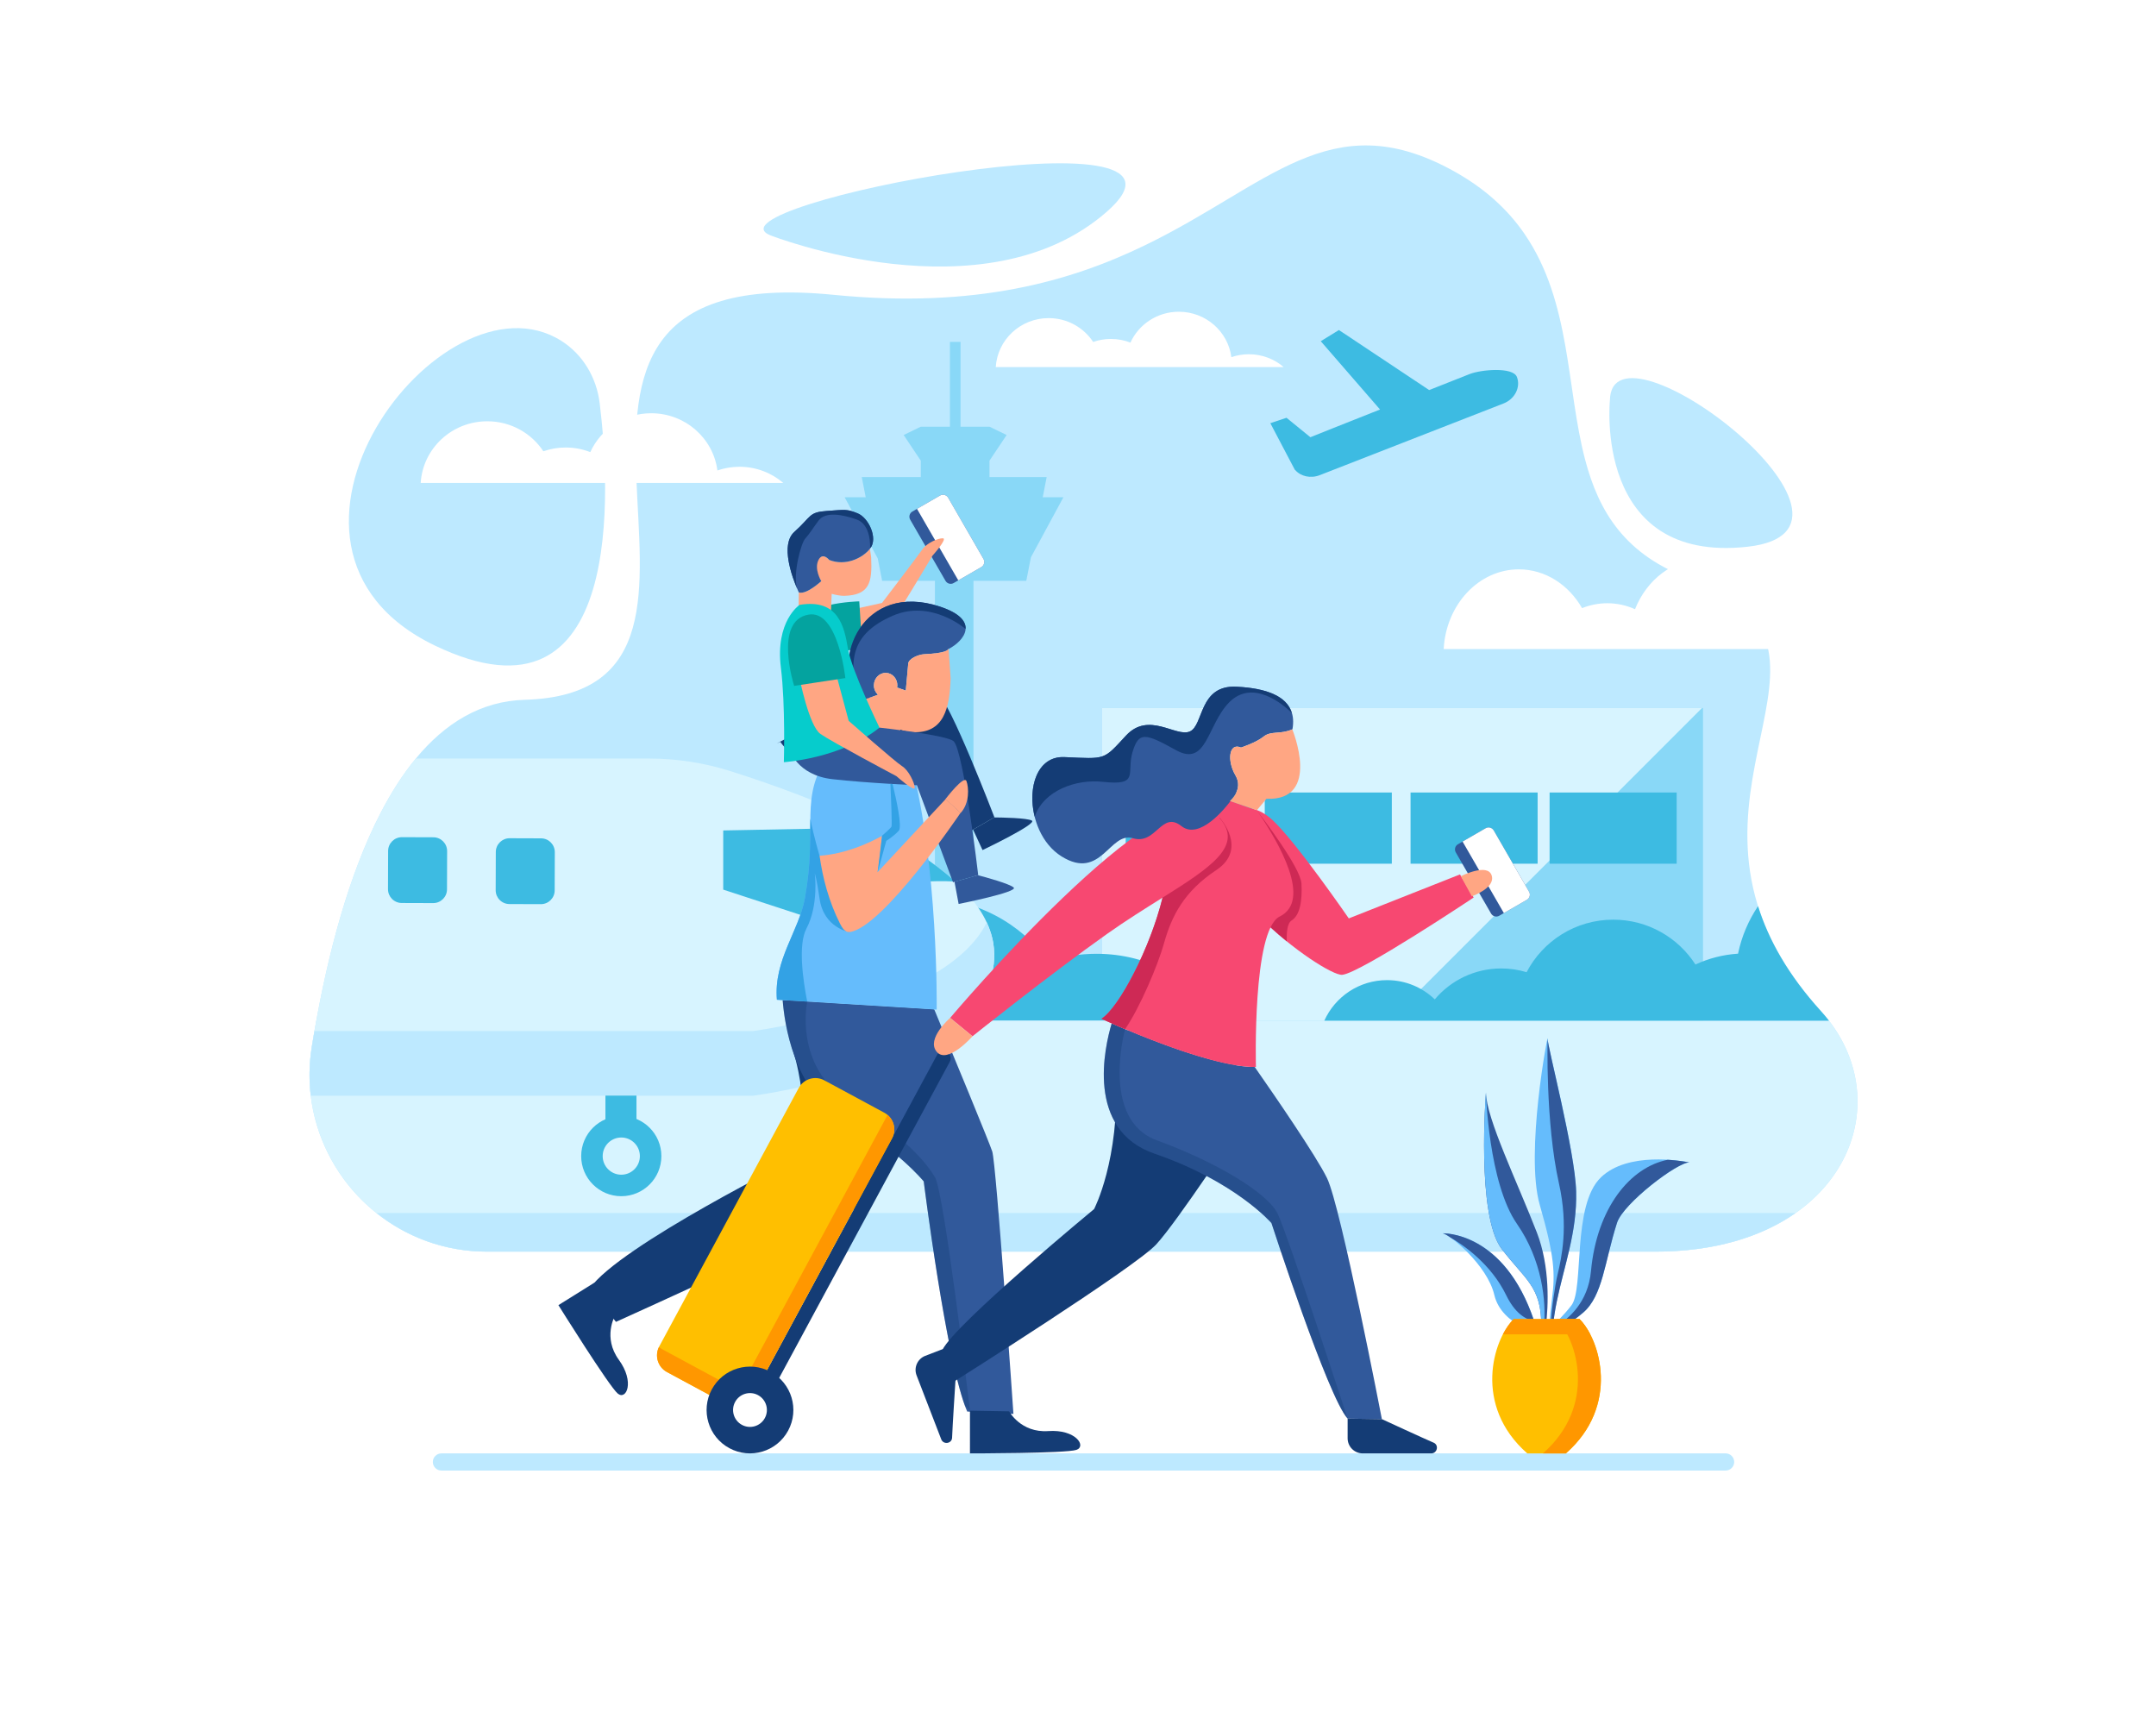 <svg width="750" height="600" viewBox="0 0 500 500" fill="none" xmlns="http://www.w3.org/2000/svg">
<rect x="0" y="0" width="500" height="500" fill="#333333" stroke="none"/>
<g clip-path="url(#clip0_3_35)">
<path d="M500 0H0V500H500V0Z" fill="white"/>
<path opacity="0.61" d="M384.53 58.93V58.94L89.63 353.83H83.69C58.58 353.83 38.11 335.98 33.32 312.99C33.02 311.56 32.78 310.11 32.61 308.64C32.43 307.18 32.32 305.69 32.27 304.2L274.25 62.22C310.31 44.81 328.1 21.16 363.36 40.32C372.99 45.55 379.71 51.9 384.53 58.93Z" fill="url(#paint0_linear_3_35)"/>
<path opacity="0.61" d="M438.5 161.2L245.87 353.83H172.43L402.02 124.24C405.97 139.29 413.55 152.1 433.08 159.02C435.04 159.71 436.84 160.44 438.5 161.2Z" fill="url(#paint1_linear_3_35)"/>
<path d="M437.736 421.269H65.46C64.091 421.269 62.971 422.389 62.971 423.757C62.971 425.126 64.091 426.245 65.46 426.245H437.736C439.105 426.245 440.224 425.125 440.224 423.757C440.224 422.389 439.105 421.269 437.736 421.269Z" fill="#BDE9FF"/>
<path d="M417.36 362.789H78.67C53.56 362.789 33.09 344.939 28.3 321.949C28 320.519 27.76 319.069 27.59 317.599C27.41 316.139 27.3 314.649 27.25 313.159C27.17 310.589 27.29 307.989 27.62 305.349C27.7 304.679 27.79 304.009 27.9 303.339C28.14 301.849 28.39 300.349 28.66 298.849C32.53 276.589 38.58 253.449 47.93 235.459C50.95 229.659 54.3 224.389 58.04 219.869C66.48 209.649 76.86 203.199 89.62 202.839C167.72 200.629 68 74.429 179.19 85.459C220.41 89.549 247.99 81.449 269.23 71.179C305.29 53.769 323.08 30.119 358.34 49.279C367.97 54.509 374.69 60.859 379.51 67.889V67.899C392.96 87.539 391.55 112.489 397 133.199C400.95 148.249 408.53 161.059 428.06 167.979C430.02 168.669 431.82 169.399 433.48 170.159C479.16 191.039 413.16 235.559 465.42 293.129C489.6 319.779 471.66 362.789 417.36 362.789Z" fill="#BDE9FF"/>
<path d="M236.35 161.539L245.771 144.131H239.773L240.156 142.183L240.922 138.287H224.343V133.526L229.31 126.091L224.343 123.678H215.948V99.094H212.872V123.678H204.431L199.464 126.091L204.431 133.526V138.287H187.311L188.077 142.183L188.46 144.131H182.354L191.94 161.843H191.943L192.567 165.018H192.568L193.221 168.342H208.532V175.371V296.073H219.701V175.371V168.342H235.012L235.666 165.018L236.35 161.539Z" fill="#89D8F7"/>
<path d="M431.179 205.224H256.986V295.849H431.179V205.224Z" fill="#89D8F7"/>
<path d="M430.893 205.224H256.986V295.85H340.267L430.893 205.224Z" fill="#D7F4FF"/>
<path d="M300.663 229.712H263.829V250.349H300.663V229.712Z" fill="#3DBBE2"/>
<path d="M340.972 229.712H304.138V250.349H340.972V229.712Z" fill="#3DBBE2"/>
<path d="M383.237 229.712H346.403V250.349H383.237V229.712Z" fill="#3DBBE2"/>
<path d="M423.546 229.712H386.712V250.349H423.546V229.712Z" fill="#3DBBE2"/>
<path d="M34.196 295.849C39.265 287.085 48.739 281.183 59.599 281.183C67.514 281.183 74.69 284.314 79.976 289.399C86.789 281.321 96.971 276.199 108.368 276.199C112.125 276.199 115.757 276.763 119.176 277.802C126.139 264.464 140.091 255.371 156.172 255.371C166.795 255.371 176.471 259.354 183.834 265.889C190.231 262.332 197.591 260.299 205.43 260.299C220.251 260.299 233.371 267.549 241.461 278.689C245.84 277.248 250.515 276.458 255.376 276.458C270.637 276.458 284.1 284.142 292.119 295.849H34.196Z" fill="#3DBBE2"/>
<path d="M29.189 295.85C28.731 298.358 28.3 300.858 27.897 303.342C22.833 334.532 47.074 362.79 78.672 362.79H417.359C469.848 362.79 488.359 322.599 467.692 295.85H29.189Z" fill="#D7F4FF"/>
<path d="M46.628 351.592C55.372 358.563 66.468 362.79 78.672 362.79H417.359C434.675 362.79 448.291 358.414 458.024 351.592H46.628Z" fill="#BDE9FF"/>
<path d="M475.63 324.148C475.74 323.338 475.82 322.528 475.88 321.708C475.83 322.529 475.75 323.339 475.63 324.148Z" fill="#D7F4FF"/>
<path d="M100.143 98.745C106.435 102.684 110.427 109.43 111.333 116.797C114.246 140.491 119.164 213.905 63.521 187.096C4.007 158.421 65.492 77.053 100.143 98.745Z" fill="#BDE9FF"/>
<path d="M160.749 68.181C160.749 68.181 222.744 92.589 258.379 61.347C294.015 30.105 140.247 59.638 160.749 68.181Z" fill="#BDE9FF"/>
<path d="M404.193 116.016C404.193 116.016 399.327 163.352 444.009 158.486C488.691 153.62 404.636 89.472 404.193 116.016Z" fill="#BDE9FF"/>
<path d="M377.23 109.257C376.075 106.294 366.846 107.127 363.544 108.415C363.544 108.415 358.526 110.399 351.8 113.061L325.638 95.661L320.376 98.899L337.559 118.7C327.137 122.829 317.515 126.649 317.369 126.735L310.443 121.095L305.758 122.662L312.897 136.245L312.926 136.204C314.538 138.075 317.413 138.766 320.084 137.724L373.344 116.953C376.645 115.665 378.385 112.219 377.23 109.257Z" fill="#3DBBE2"/>
<path d="M465.416 293.131C455.771 282.504 450.169 272.324 447.136 262.653C444.384 266.764 442.373 271.413 441.34 276.426C436.952 276.707 432.785 277.804 428.992 279.572C423.949 271.748 415.164 266.569 405.163 266.569C394.244 266.569 384.77 272.743 380.042 281.8C377.72 281.094 375.254 280.711 372.703 280.711C364.964 280.711 358.05 284.189 353.424 289.674C349.835 286.221 344.962 284.095 339.588 284.095C331.492 284.095 324.519 288.917 321.406 295.848H467.69C466.978 294.926 466.222 294.019 465.416 293.131Z" fill="#3DBBE2"/>
<path d="M155.83 317.599H27.59C27.11 313.619 27.1 309.519 27.62 305.349C27.7 304.679 27.79 304.009 27.9 303.339C31.73 279.739 37.95 254.659 47.93 235.459C50.95 229.659 54.3 224.389 58.04 219.869H125.67C133.65 219.869 141.57 221.089 149.18 223.499C174.81 231.579 214.05 246.929 223.54 267.359C223.9 268.089 224.19 268.819 224.44 269.559C224.72 270.339 224.96 271.119 225.14 271.909C225.19 272.089 225.22 272.259 225.26 272.429C225.32 272.719 225.38 273.009 225.43 273.309C231.05 307.759 155.83 317.599 155.83 317.599Z" fill="#D7F4FF"/>
<path d="M155.83 317.599H27.59C27.11 313.619 27.1 309.519 27.62 305.349C27.7 304.679 27.79 304.009 27.9 303.339C28.14 301.849 28.39 300.349 28.66 298.849H155.83C155.83 298.849 211.79 291.499 223.54 267.359C223.88 268.089 224.18 268.819 224.44 269.559C224.72 270.339 224.96 271.119 225.14 271.909C225.19 272.089 225.22 272.259 225.26 272.429C225.32 272.719 225.38 273.009 225.43 273.309C231.05 307.759 155.83 317.599 155.83 317.599Z" fill="#BDE9FF"/>
<path d="M147.153 240.711L190.604 239.866C199.712 244.477 208.088 249.718 214.378 255.511C186.784 254.14 174.534 266.814 174.534 266.814L147.153 257.857V240.711Z" fill="#3DBBE2"/>
<path d="M63.13 242.692L54.025 242.662C51.817 242.655 50.02 244.439 50.013 246.648L49.977 257.726C49.97 259.934 51.754 261.731 53.963 261.738L63.068 261.768C65.277 261.775 67.073 259.991 67.08 257.782L67.116 246.704C67.123 244.496 65.338 242.699 63.13 242.692Z" fill="#3DBBE2"/>
<path d="M94.345 242.999L85.24 242.969C83.032 242.962 81.235 244.746 81.228 246.955L81.192 258.033C81.185 260.241 82.969 262.038 85.178 262.045L94.283 262.075C96.492 262.082 98.288 260.298 98.295 258.089L98.331 247.011C98.338 244.803 96.553 243.007 94.345 242.999Z" fill="#3DBBE2"/>
<path d="M122.007 317.568H113.009V327.797H122.007V317.568Z" fill="#3DBBE2"/>
<path d="M117.602 346.725C124.021 346.725 129.225 341.521 129.225 335.102C129.225 328.683 124.021 323.479 117.602 323.479C111.183 323.479 105.979 328.683 105.979 335.102C105.979 341.521 111.183 346.725 117.602 346.725Z" fill="#3DBBE2"/>
<path d="M122.993 335.102C122.993 332.125 120.579 329.711 117.602 329.711C114.625 329.711 112.211 332.125 112.211 335.102C112.211 338.08 114.625 340.493 117.602 340.493C120.58 340.493 122.993 338.08 122.993 335.102Z" fill="#D7F4FF"/>
<path fill-rule="evenodd" clip-rule="evenodd" d="M164.569 139.985C161.17 137.068 156.727 135.297 151.86 135.297C149.619 135.297 147.469 135.676 145.468 136.365C144.253 127.013 136.131 119.781 126.285 119.781C118.409 119.781 111.638 124.409 108.619 131.047C106.415 130.188 104.014 129.712 101.499 129.712C99.224 129.712 97.042 130.101 95.015 130.81C91.569 125.576 85.581 122.109 78.766 122.109C68.47 122.109 60.057 130.014 59.458 139.985H164.569Z" fill="white"/>
<path fill-rule="evenodd" clip-rule="evenodd" d="M309.625 106.4C306.926 104.084 303.398 102.678 299.534 102.678C297.755 102.678 296.048 102.979 294.458 103.526C293.493 96.1 287.044 90.358 279.226 90.358C272.972 90.358 267.595 94.033 265.199 99.303C263.449 98.621 261.543 98.243 259.545 98.243C257.739 98.243 256.006 98.552 254.396 99.115C251.66 94.959 246.905 92.206 241.493 92.206C233.318 92.206 226.637 98.483 226.162 106.401L309.625 106.4Z" fill="white"/>
<path fill-rule="evenodd" clip-rule="evenodd" d="M474.601 188.126C470.766 184.357 465.754 182.069 460.262 182.069C457.734 182.069 455.308 182.559 453.05 183.448C451.68 171.364 442.516 162.021 431.407 162.021C422.521 162.021 414.881 168.001 411.476 176.577C408.989 175.468 406.28 174.852 403.442 174.852C400.875 174.852 398.413 175.355 396.126 176.271C392.238 169.508 385.482 165.029 377.793 165.029C366.177 165.029 356.684 175.243 356.008 188.127L474.601 188.126Z" fill="white"/>
<path d="M163.733 215.037C163.733 215.037 167.616 221.794 177.975 220.36C188.333 218.926 202.113 216.038 202.113 216.038L219.198 240.695L225.769 236.894C225.769 236.894 212.731 202.827 209.271 201.038C206.871 199.797 187.488 202.518 187.488 202.518L162.649 215.509" fill="#143C75"/>
<path d="M222.328 246.398L219.584 240.47L225.684 236.937C228.006 236.955 235.2 237.08 236.621 237.845C238.328 238.767 222.328 246.398 222.328 246.398Z" fill="#143C75"/>
<path d="M208.208 292.585C207.594 294.564 192.569 343.415 191.06 346.713C189.524 350.074 116.052 383.151 116.052 383.151L108.481 373.448C116.938 361.179 169.141 335.276 169.141 335.276C169.141 335.276 172.746 321.715 167.253 304.015C165.789 299.317 165.925 294.528 166.91 290.038L208.208 292.585Z" fill="#143C75"/>
<path d="M231.283 409.831L217.884 409.144C211.975 395.664 205.28 342.43 205.28 342.43C205.28 342.43 197.591 332.97 181.048 323.375C167.541 315.551 164.903 296.587 164.388 289.874L208.334 292.593C213.674 305.468 224.253 331.045 225.139 333.747C226.314 337.38 231.283 409.831 231.283 409.831Z" fill="#31599B"/>
<path d="M177.764 218.826C168.98 231.118 174.616 239.267 170.838 260.28C169.09 270 161.762 278.172 162.714 289.78L209.032 292.638C209.032 292.638 209.63 250.824 201.336 219.957C201.026 218.806 199.701 217.501 198.583 217.089L186.364 212.626C183.672 211.633 179.432 216.492 177.764 218.826Z" fill="#65BCFC"/>
<path d="M183.756 270.164C183.756 270.164 176.311 269.023 175.091 260.492C174.265 254.715 173.698 253.18 173.698 253.18C173.698 253.18 174.918 262.239 171.258 269.196C168.81 273.871 170.274 284.087 171.502 290.32L162.711 289.777C161.759 278.168 169.094 269.999 170.841 260.28C172.628 250.34 172.305 243.28 172.399 237.291C173.422 242.54 175.083 248.042 175.083 248.042L180.702 253.622L182.748 251.757L183.756 270.164Z" fill="#33A2E5"/>
<path d="M221.967 164.37L215.299 168.219L213.953 168.996C213.131 169.475 212.074 169.186 211.595 168.364L201.358 150.628C200.879 149.797 201.159 148.74 201.99 148.27L203.327 147.493L210.004 143.635C210.826 143.165 211.883 143.445 212.362 144.267L222.598 162.012C223.078 162.834 222.798 163.891 221.967 164.37Z" fill="#31599B"/>
<path d="M221.967 164.37L215.299 168.219L203.328 147.493L210.005 143.635C210.827 143.165 211.884 143.445 212.363 144.267L222.599 162.012C223.078 162.834 222.798 163.891 221.967 164.37Z" fill="white"/>
<path d="M177.327 189.413C177.327 189.413 191.709 186.191 194.295 182.839C196.881 179.487 207.776 161.114 207.776 161.114C207.776 161.114 212.304 156.066 210.831 156.027C209.358 155.988 206.144 157.402 204.839 159.304C203.534 161.206 193.181 174.765 193.181 174.765L176.966 178.35L177.327 189.413Z" fill="#FFA683"/>
<path d="M187.454 187.876C187.454 187.876 169.914 191.853 169.153 182.459C168.519 174.629 186.59 174.306 186.59 174.306L187.454 187.876Z" fill="#04A39F"/>
<path d="M212.481 188.115V188.052C211.993 189.145 208.108 189.507 205.38 189.633C203.844 189.696 200.836 190.88 200.781 192.407L200.076 200.177L197.555 199.273C197.582 199.101 197.618 198.93 197.627 198.749C197.69 196.761 196.227 195.099 194.347 195.036C192.477 194.973 190.905 196.536 190.832 198.523C190.796 199.661 191.266 200.673 192.025 201.36C189.251 202.471 186.45 203.158 186.45 203.158V203.167C186.441 203.167 186.441 203.158 186.441 203.158C178.002 190.97 187.796 168.473 210.004 175.836C221.832 179.758 217.062 185.73 212.481 188.115Z" fill="#31599B"/>
<path d="M210.006 175.837C187.798 168.474 178.005 190.97 186.443 203.159C186.443 203.159 186.443 203.168 186.452 203.168V203.159C183.35 191.692 183.998 183.794 196.349 178.453C207.441 173.657 217.333 182.25 217.333 182.25L217.425 182.13C217.45 179.968 215.556 177.677 210.006 175.837Z" fill="#143C75"/>
<path d="M212.482 188.055C211.995 189.144 208.111 189.507 205.379 189.629C203.84 189.696 200.835 190.876 200.783 192.411L200.072 200.173L197.556 199.274C197.586 199.102 197.617 198.93 197.624 198.749C197.691 196.761 196.226 195.098 194.351 195.035C192.477 194.972 190.904 196.533 190.837 198.521C190.799 199.657 191.271 200.675 192.024 201.361C189.256 202.473 186.447 203.16 186.447 203.16L186.166 212.383L198.324 217.045L198.501 211.507C199.659 211.935 200.851 212.16 202.04 212.219C211.227 212.671 212.789 205.157 213.076 196.603L212.482 188.055Z" fill="#FFA683"/>
<path d="M182.178 172.71C181.22 172.728 179.549 172.412 178.591 172.123L178.41 177.029L169.023 175.909L169.068 171.708C169.077 171.717 169.077 171.726 169.077 171.726C171.281 172.44 175.582 168.437 175.582 168.437C175.582 168.437 173.341 164.868 174.85 162.167C176.043 160.017 177.895 162.303 177.895 162.303C182.476 164.119 187.346 161.942 189.686 159.087L190.038 161.517C190.382 168.862 189.587 172.512 182.178 172.71Z" fill="#FFA683"/>
<path d="M172.306 164.572C172.225 162.865 173.383 161.428 174.892 161.364C176.401 161.299 177.69 162.63 177.771 164.338C177.852 166.045 176.694 167.482 175.185 167.547C173.676 167.611 172.387 166.279 172.306 164.572Z" fill="#FFA683"/>
<path d="M177.892 162.306C177.892 162.306 176.046 160.019 174.847 162.166C173.34 164.865 175.581 168.438 175.581 168.438C175.581 168.438 171.286 172.435 169.08 171.722C169.08 171.722 162.727 158.671 167.771 154.171C172.815 149.671 171.844 148.469 177.214 148.101C182.584 147.733 182.905 147.504 186.083 148.775C189.376 150.092 192.071 156.088 189.767 158.987C187.462 161.884 182.528 164.14 177.892 162.306Z" fill="#31599B"/>
<path d="M186.081 148.774C182.904 147.503 182.582 147.732 177.212 148.1C171.842 148.468 172.813 149.67 167.769 154.17C163.635 157.859 167.156 167.287 168.561 170.57C167.302 166.356 169.695 157.476 170.917 156.119C172.266 154.62 172.866 153.496 174.814 150.873C176.763 148.25 181.559 149.074 185.831 150.573C190.103 152.072 189.728 158.667 189.728 158.667L189.913 158.757C191.922 155.786 189.293 150.058 186.081 148.774Z" fill="#143C75"/>
<path d="M109.884 371.744L99.377 378.301C99.377 378.301 114.13 401.942 116.595 403.942C119.06 405.943 121.59 400.604 116.89 394.136C112.19 387.668 115.735 381.475 115.735 381.475L109.884 371.744Z" fill="#143C75"/>
<path d="M218.682 408.89L218.679 421.275C218.679 421.275 246.545 421.281 249.548 420.249C252.551 419.218 249.362 414.244 241.386 414.805C233.411 415.366 230.034 409.079 230.034 409.079L218.682 408.89Z" fill="#143C75"/>
<path d="M166.338 217.18C166.338 217.18 168.436 224.686 178.829 225.849C189.222 227.012 203.288 227.609 203.288 227.609L213.769 255.717L221.074 253.653C221.074 253.653 216.834 217.423 213.923 214.837C211.903 213.043 192.448 210.902 192.448 210.902L165.174 217.37" fill="#31599B"/>
<path d="M215.395 262.017L214.197 255.596L220.979 253.676C223.225 254.266 230.166 256.16 231.355 257.252C232.782 258.564 215.395 262.017 215.395 262.017Z" fill="#31599B"/>
<path d="M211.583 231.618C211.583 231.618 216.976 224.543 217.667 226.4C218.358 228.257 218.622 232.79 215.96 235.665L211.583 231.618Z" fill="#FFA683"/>
<path d="M211.648 231.596L191.85 252.856C191.85 252.856 192.743 248.248 193.139 242.306C189.253 244.463 182.561 247.516 175.082 248.042C175.98 254.441 177.764 261.328 181.043 267.786C181.607 268.905 182.514 270.314 183.756 270.164C193.41 269.028 215.957 235.6 215.957 235.6L211.648 231.596Z" fill="#FFA683"/>
<path d="M169.289 175.324C169.289 175.324 162.193 180.01 163.873 193.549C165.223 204.426 164.728 220.925 164.728 220.925C164.728 220.925 181.342 219.882 192.445 210.902C192.445 210.902 184.362 194.27 183.309 188.002C182.258 181.733 180.605 173.434 169.289 175.324Z" fill="#06CCCC"/>
<path d="M169.207 196.23C169.207 196.23 171.983 210.404 175.344 212.742C178.705 215.08 197.376 224.98 197.376 224.98C197.376 224.98 202.702 229.728 202.669 228.304C202.636 226.88 200.883 223.227 198.983 222.058C197.083 220.889 183.527 208.943 183.527 208.943L179.874 195.353L169.207 196.23Z" fill="#FFA683"/>
<path d="M167.714 198.801C167.714 198.801 161.649 179.889 171.909 178.147C180.461 176.695 182.559 196.542 182.559 196.542L167.714 198.801Z" fill="#04A39F"/>
<path opacity="0.34" d="M208.539 341.23C205.841 336.733 199.846 329.539 183.658 319.346C167.47 309.154 171.502 290.32 171.502 290.32L164.392 289.94C164.921 296.719 167.592 315.574 181.046 323.374C197.594 332.968 205.277 342.433 205.277 342.433C205.277 342.433 211.46 391.549 217.186 407.369L218.682 408.889C218.682 408.889 211.237 345.726 208.539 341.23Z" fill="#143C75"/>
<path d="M198.019 240.831C196.519 242.43 194.423 243.731 194.423 243.731L191.929 252.784L193.212 242.231C193.212 242.231 195.624 240.135 195.923 239.629C196.14 239.268 195.811 231.458 195.621 227.203C195.82 227.212 196.059 227.241 196.249 227.25C197.315 231.605 199.112 239.665 198.019 240.831Z" fill="#33A2E5"/>
<path d="M380.123 260.812L373.455 264.661L372.109 265.438C371.287 265.917 370.23 265.628 369.751 264.806L359.515 247.07C359.036 246.239 359.316 245.182 360.147 244.712L361.484 243.935L368.161 240.077C368.983 239.607 370.04 239.887 370.519 240.709L380.755 258.454C381.235 259.276 380.955 260.333 380.123 260.812Z" fill="#31599B"/>
<path d="M380.123 260.812L373.455 264.661L361.484 243.935L368.161 240.077C368.983 239.607 370.04 239.887 370.519 240.709L380.755 258.454C381.235 259.276 380.955 260.333 380.123 260.812Z" fill="white"/>
<path d="M297.4 325.761C297.4 325.761 278.933 353.896 272.689 360.681C266.446 367.457 214.053 400.462 214.053 400.462L210.683 391.292C214.342 383.748 254.665 350.454 254.665 350.454C254.665 350.454 262.101 336.333 261.017 311.55C260.782 306.219 262.155 302 264.459 298.657C272.663 302.099 285.826 307.177 295.738 308.767L297.4 325.761Z" fill="#143C75"/>
<path d="M211.032 390.948L205.72 392.997C203.462 393.868 202.337 396.405 203.208 398.663L210.355 417.195C210.98 418.816 213.424 418.468 213.501 416.732C213.502 416.705 213.503 416.679 213.504 416.652C213.586 413.961 214.471 400.273 214.471 400.273L211.032 390.948Z" fill="#143C75"/>
<path d="M293.432 237.061C292.623 237.808 298.161 230.043 306.463 237.772C313.334 244.169 328.498 266.204 328.498 266.204L360.735 253.455L364.695 260.157C364.695 260.157 331.815 282.078 326.603 282.552C321.39 283.026 279.216 252.699 293.432 237.061Z" fill="#F74871"/>
<path d="M338.093 411.349L328.164 411.195C322.472 405.042 306.083 354.519 306.083 354.519C306.083 354.519 295.657 342.439 272.202 334.38C252.145 327.495 257.728 303.444 259.77 296.632C267.676 300.138 289.422 309.272 301.222 309.263C306.598 316.961 319.057 335.039 322.192 341.49C326.221 349.785 338.093 411.349 338.093 411.349Z" fill="#31599B"/>
<path opacity="0.34" d="M307.914 351.872C304.916 345.577 289.378 336.534 272.89 330.538C256.413 324.546 263.638 298.347 263.651 298.316C262.148 297.678 260.831 297.104 259.769 296.633C257.727 303.445 252.144 327.496 272.201 334.381C295.655 342.44 306.082 354.52 306.082 354.52C306.082 354.52 322.456 404.996 328.155 411.186C327.964 410.609 310.896 358.134 307.914 351.872Z" fill="#143C75"/>
<path d="M285.942 229.185C285.942 229.185 285.338 229.539 284.428 230.304C281.687 232.609 276.169 238.652 275.991 250.035C275.754 265.198 263.197 291.261 256.8 295.289C256.8 295.289 287.127 309.505 301.58 309.268C301.58 309.268 300.519 269.59 308.451 265.673C318.047 260.934 308.055 243.909 301.894 234.935L285.942 229.185Z" fill="#F74871"/>
<path d="M289.537 235.633C302.502 247.231 280.719 254.904 258.371 270.733C241.645 282.58 219.41 300.368 219.41 300.368L212.937 295.04C212.937 295.04 274.424 222.114 289.537 235.633Z" fill="#F74871"/>
<path d="M312.163 211.407C312.163 211.434 312.154 211.452 312.145 211.479C312.127 211.434 312.118 211.407 312.118 211.407C308.603 212.961 305.974 211.75 303.806 213.503C301.647 215.256 297.256 216.683 297.256 216.683C293.678 215.129 293.199 220.595 295.639 224.715C298.069 228.844 294.049 232.187 294.049 232.187L294.175 232.232C292.838 234.021 285.267 243.625 279.99 239.451C274.172 234.852 272.681 244.989 265.923 242.965C259.165 240.932 256.726 255.397 245.233 248.232C233.741 241.067 233.876 218.905 246.046 219.447C258.216 219.989 257.267 220.396 263.899 213.231C270.522 206.066 278.364 213.773 282.421 212.02C286.478 210.258 284.987 198.504 295.937 199.046C306.896 199.58 313.654 203.095 312.163 211.407Z" fill="#31599B"/>
<path d="M312.12 211.409C312.12 211.409 320.701 232.152 304.62 231.543L301.85 234.854L294.05 232.187C294.05 232.187 298.067 228.841 295.634 224.719C293.202 220.597 293.675 215.125 297.256 216.679C297.256 216.679 301.648 215.26 303.81 213.503C305.972 211.746 308.607 212.963 312.12 211.409Z" fill="#FFA683"/>
<path d="M360.978 253.978C360.978 253.978 368.701 250.052 369.91 253.728C371.119 257.404 364.163 259.791 364.163 259.791L360.978 253.978Z" fill="#FFA683"/>
<path d="M154.741 410.986C155.755 411.534 157.034 411.151 157.581 410.137L212.835 307.758C213.383 306.744 213 305.465 211.986 304.918C210.971 304.371 209.693 304.753 209.146 305.767L153.892 408.145C153.344 409.16 153.726 410.438 154.741 410.986Z" fill="#143C75"/>
<path d="M176.473 313.144L193.856 322.526C196.527 323.967 197.524 327.301 196.082 329.972L155.672 404.846C154.23 407.517 150.897 408.514 148.226 407.072L130.844 397.691C128.173 396.25 127.176 392.916 128.618 390.245L169.028 315.371C170.469 312.699 173.802 311.703 176.473 313.144Z" fill="#FFBF00"/>
<path d="M194.785 323.156C194.752 323.223 194.725 323.29 194.69 323.356L154.28 398.23C152.838 400.901 149.505 401.898 146.834 400.456L129.452 391.074C129.115 390.892 128.805 390.68 128.523 390.443C127.234 393.079 128.239 396.283 130.845 397.689L148.227 407.07C150.898 408.511 154.232 407.515 155.673 404.844L196.083 329.97C197.342 327.638 196.739 324.798 194.785 323.156Z" fill="#FF9700"/>
<path d="M143.843 402.722C140.544 408.835 142.825 416.464 148.938 419.763C155.051 423.062 162.68 420.781 165.979 414.668C169.278 408.555 166.997 400.926 160.885 397.627C154.772 394.329 147.142 396.61 143.843 402.722Z" fill="#143C75"/>
<path d="M150.597 406.367C149.311 408.75 150.2 411.724 152.583 413.009C154.966 414.295 157.939 413.406 159.225 411.023C160.511 408.641 159.622 405.667 157.239 404.381C154.857 403.096 151.883 403.985 150.597 406.367Z" fill="white"/>
<path d="M219.41 300.368C219.41 300.368 212.189 308.61 209.041 304.862C205.893 301.114 212.938 295.04 212.938 295.04L219.41 300.368Z" fill="#FFA683"/>
<path d="M291.018 237.111C298.106 245.084 288.582 251.359 274.51 260.191C270.967 274.754 261.916 292.067 256.8 295.289C256.8 295.289 259.498 296.552 263.652 298.315C267.995 291.969 273.183 279.706 274.955 273.347C277.174 265.382 280.826 258.331 290.097 252.192C299.368 246.061 291.097 237.05 291.097 237.05L291.018 237.111Z" fill="#CE2955"/>
<path d="M311.906 266.814C310.655 267.601 310.434 270.332 310.521 272.85C308.955 271.583 307.365 270.221 305.815 268.797C306.563 267.27 307.428 266.176 308.452 265.672C317.951 260.981 308.226 244.234 302.079 235.199C302.087 235.199 302.087 235.207 302.095 235.207C303.622 237.3 314.536 251.521 314.78 256.109C315.038 261.068 314.385 265.247 311.906 266.814Z" fill="#CE2955"/>
<path d="M328.16 411.199V416.892C328.16 419.312 330.122 421.274 332.542 421.274H352.404C354.142 421.274 354.696 418.869 353.104 418.172C353.08 418.161 353.055 418.151 353.03 418.14C350.549 417.096 338.096 411.344 338.096 411.344L328.16 411.199Z" fill="#143C75"/>
<path d="M311.98 206.641C310.48 201.714 304.502 199.464 295.936 199.047C284.986 198.505 286.476 210.259 282.42 212.021C278.363 213.774 270.521 206.067 263.898 213.232C257.266 220.397 258.215 219.99 246.045 219.448C238.163 219.097 235.336 228.267 237.439 236.721C240.044 229.123 249.448 225.755 257.202 226.616C267.994 227.815 263.997 224.018 265.796 218.023C267.595 212.027 269.393 212.427 278.386 217.423C287.379 222.419 287.382 210.186 293.774 203.633C300.672 196.564 309.645 204.365 311.98 206.641Z" fill="#143C75"/>
<path d="M387.404 376.5C387.023 379.436 386.755 382.15 386.597 384.474H387.711C387.861 382.609 388.174 380.275 388.773 377.338C390.9 366.899 394.702 357.15 394.41 345.419C394.117 333.687 385.989 302.951 386.136 301.014C386.283 299.077 379.559 334.263 383.853 349.21C388.145 364.157 388.358 369.142 387.404 376.5Z" fill="#65BCFC"/>
<path d="M389.043 369.327C388.25 372.65 387.241 379.664 387.02 384.474H387.707C387.857 382.614 388.174 380.272 388.772 377.338C390.899 366.899 394.701 357.15 394.408 345.419C394.115 333.687 385.987 302.951 386.134 301.014C386.134 301.014 385.472 325.459 389.415 342.973C392.238 355.513 390.149 364.695 389.043 369.327Z" fill="#31599B"/>
<path d="M384.285 384.474H385.638C386.347 378.483 386.892 367.249 383.011 357.228C377.392 342.721 368.343 324.147 368.258 316.687C368.258 316.687 365.393 352.208 372.828 362.02C379.512 370.84 384.457 372.905 384.285 384.474Z" fill="#31599B"/>
<path d="M384.282 384.474H385.059C385.8 377.265 384.525 365.216 377.259 354.765C368.981 342.857 368.257 316.687 368.257 316.687C368.257 316.687 365.392 352.208 372.827 362.02C379.51 370.839 384.452 372.909 384.282 384.474Z" fill="#65BCFC"/>
<path d="M401.612 341.238C393.119 349.365 396.778 373.482 393.045 378.356C390.952 381.088 388.779 383.171 387.272 384.474H390.821C392.592 383.425 394.552 382.096 396.459 380.451C402.166 375.526 402.627 365.731 406.264 354.422C408.069 348.81 423.896 336.753 427.251 336.937C424.867 336.464 409.436 333.75 401.612 341.238Z" fill="#65BCFC"/>
<path d="M420.967 336.161C410.044 338.338 400.398 350.129 398.709 368.443C397.872 377.521 392.171 382.311 388.532 384.474H390.809C392.585 383.424 394.545 382.102 396.458 380.451C402.165 375.526 402.626 365.731 406.263 354.422C408.068 348.81 423.895 336.753 427.25 336.937C426.427 336.774 424.054 336.347 420.967 336.161Z" fill="#31599B"/>
<path d="M427.25 336.938C427.453 336.978 427.573 337.005 427.573 337.005C427.485 336.963 427.373 336.945 427.25 336.938Z" fill="#49B4D6"/>
<path d="M370.672 375.302C371.789 380.046 375.486 382.881 378.589 384.475H382.739C374.183 356.727 355.714 357.482 355.714 357.482C357.747 357.789 368.642 366.673 370.672 375.302Z" fill="#65BCFC"/>
<path d="M374.118 375.396C376.618 380.533 379.614 382.435 382.244 382.923C373.491 356.751 355.715 357.48 355.715 357.48C356.117 357.541 356.873 357.947 357.83 358.61C361.647 360.824 369.703 366.323 374.118 375.396Z" fill="#31599B"/>
<path d="M376.299 382.338C370.258 388.293 364.491 407.466 380.241 421.275H391.426C407.175 407.466 401.408 388.292 395.368 382.338H376.299Z" fill="#FFBF00"/>
<path d="M398.491 386.762C397.542 384.93 396.46 383.415 395.367 382.338H376.299C375.206 383.415 374.124 384.93 373.175 386.762H398.491Z" fill="#FF9700"/>
<path d="M395.367 382.338H388.713C394.754 388.293 400.521 407.466 384.771 421.275H391.425C407.175 407.466 401.408 388.293 395.367 382.338Z" fill="#FF9700"/>
</g>
<defs>
<linearGradient id="paint0_linear_3_35" x1="17.142" y1="372.828" x2="471.918" y2="-81.948" gradientUnits="userSpaceOnUse">
<stop stop-color="white" stop-opacity="0"/>
<stop offset="1" stop-color="white"/>
</linearGradient>
<linearGradient id="paint1_linear_3_35" x1="103.647" y1="459.333" x2="558.421" y2="4.559" gradientUnits="userSpaceOnUse">
<stop stop-color="white" stop-opacity="0"/>
<stop offset="1" stop-color="white"/>
</linearGradient>
<clipPath id="clip0_3_35">
<rect width="500" height="500" fill="white"/>
</clipPath>
</defs>
</svg>
